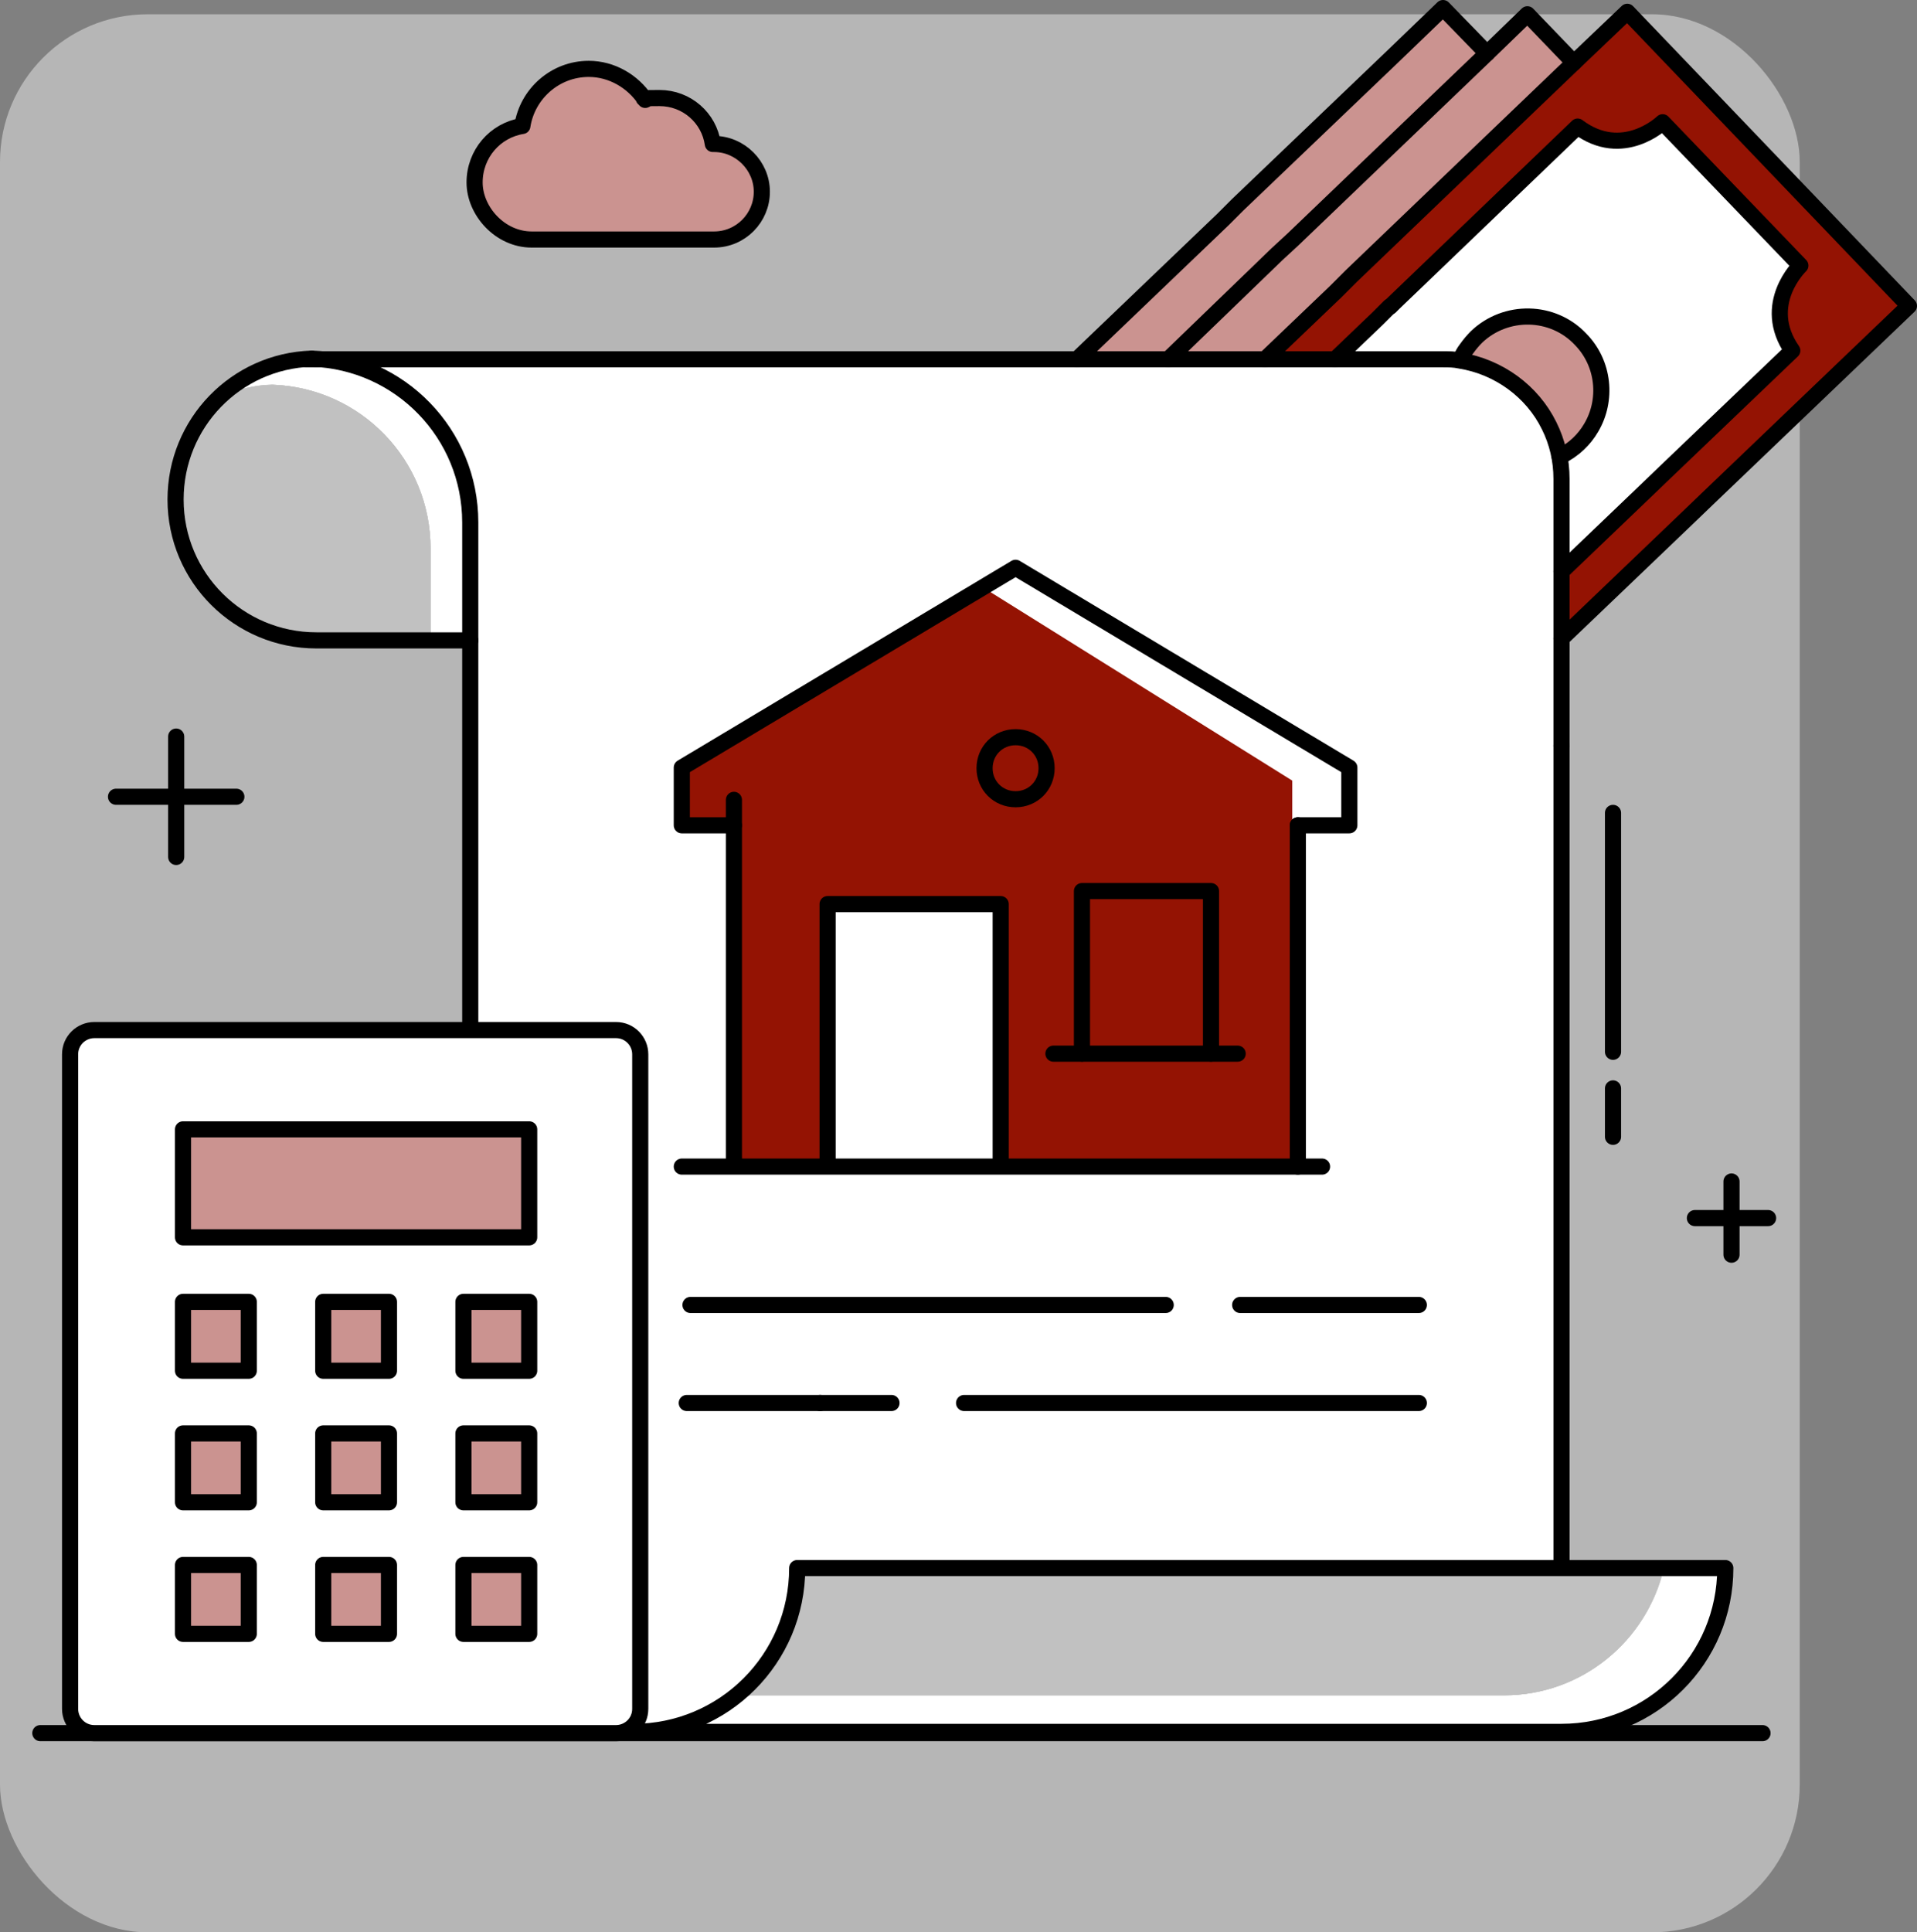 <?xml version="1.0" encoding="UTF-8"?>
<svg id="Layer_1" xmlns="http://www.w3.org/2000/svg" version="1.1" viewBox="0 0 309 311.4">
  <rect x="0" y="0" width="309" height="311.4" fill="#808080" stroke="none"/>
  <!-- Generator: Adobe Illustrator 29.0.0, SVG Export Plug-In . SVG Version: 2.1.0 Build 186)  -->
  <defs>
    <style>
      .st0 {
        fill: #fff;
      }

      .st1 {
        fill: #941303;
      }

      .st2 {
        fill: #ededed;
        opacity: .5;
      }

      .st3 {
        fill: none;
        stroke: #000;
        stroke-linecap: round;
        stroke-linejoin: round;
        stroke-width: 2.6px;
      }

      .st4 {
        fill: #c1c1c1;
      }

      .st5 {
        fill: #cb9390;
      }
    </style>
  </defs>
  <rect class="st2" y="2.3" width="290.1" height="309.1" rx="23.8" ry="23.8"/>
  <g>
    <g>
      <g>
        <g>
          <polygon class="st0" points="76.6 277.6 129.2 277.6 129.2 279.3 92.4 279.3 76.6 279.3 76.6 277.6"/>
          <path class="st0" d="M209.8,278.7c-6.4,0-12.5-.3-18-1.2h64c-5.5.9-11.6,1.2-18,1.2h-27.9,0Z"/>
        </g>
        <polyline class="st3" points="6.5 279.3 53.5 279.3 76.6 279.3 92.4 279.3 129.2 279.3 212 279.3 233.1 279.3 237.7 279.3 284.1 279.3"/>
      </g>
      <g>
        <g>
          <g>
            <g>
              <path class="st1" d="M262.3,1.9l45.4,47.4-56,53.6v-10.8s37.2-35.6,37.2-35.6c-5.2-7.5,1.3-13.7,1.3-13.7l-22.2-23.1s-6.4,6.2-13.7.7l-39.1,37.5-10.4-.8,49-46.9,8.6-8.2h0Z"/>
              <path class="st0" d="M268,19.7l22.2,23.1s-6.5,6.2-1.3,13.7l-37.2,35.6.7-19.2c6.3-3.1,6.2-14.5,2.4-18.4-4.5-4.7-12.1-4.9-16.8-.4-.6.6-2.2,3.2-2.7,3.9l-20.1-.2,39.1-37.5c7.3,5.5,13.7-.7,13.7-.7Z"/>
              <path class="st0" d="M278.1,252.7c0,14.6-11.8,26.4-26.4,26.4H102.1c6.3,0,12.1-2.2,16.6-5.9h123.7c12.5,0,23-8.7,25.7-20.5h9.9Z"/>
              <path class="st4" d="M268.2,252.7c-2.7,11.7-13.2,20.5-25.7,20.5h-123.7c5.9-4.8,9.7-12.2,9.7-20.5h139.6Z"/>
              <path class="st4" d="M268.2,252.7c-2.7,11.7-13.2,20.5-25.7,20.5h-123.7c5.9-4.8,9.7-12.2,9.7-20.5h139.6Z"/>
              <path class="st5" d="M249.8,67.5l-13.4-11.3c.5-.7,1-1.3,1.6-1.9,4.7-4.5,12.3-4.4,16.8.4,3.8,3.9,5.2,12.6-2.4,18.4"/>
              <polygon class="st5" points="239.7 8.6 246.2 2.3 253.7 10.1 204.7 57.1 189.1 57.1 239.7 8.6"/>
              <path class="st0" d="M251.7,120.2v132.5h-123.2c0,14.6-11.8,26.4-26.4,26.4h0c-14.6,0-26.4-11.8-26.4-26.4V84.2c0-14.3-11.3-25.9-25.5-26.4.2,0,.5,0,.7,0h181.6l6.6,1.4,7.1,4.6c2.9,3.9,5.4,10.4,5.4,13.5v43h0Z"/>
              <polygon class="st5" points="232.6 1.3 239.7 8.6 189.1 57.1 174.4 57.1 224.5 9.1 232.6 1.3"/>
              <path class="st5" d="M236.4,56.2l2.8,1.8c-.4,0-.9,0-1.3,0h-2.5c.3-.6.6-1.2,1-1.7Z"/>
              <polygon class="st0" points="217.5 124.6 217.5 133.9 209.2 133.9 209.2 188.8 200 188.8 200 137.3 208.3 137.3 208.3 128 156.2 96.8 163.7 92.3 217.5 124.6"/>
              <polygon class="st1" points="208.3 125.8 208.3 137.3 208.7 137.3 208.7 187.6 162.1 187.6 162.1 146.3 133.4 146.3 133.4 188.8 118.3 188.8 118.3 133.9 109.9 133.9 109.9 124.6 159.3 95.2 208.3 125.8"/>
              <path class="st0" d="M75.8,84.2v19h-6.4v-14.8c0-14.3-11.3-25.9-25.5-26.4h0c-2.9,0-5.7.8-8.3,1.9,3.9-3.6,9-5.8,14.7-6h0c14.1.5,25.5,12.1,25.5,26.4Z"/>
              <path class="st4" d="M69.4,88.4v14.8h-18.4c-12.5,0-22.7-10.1-22.7-22.7h0c0-6.6,2.8-12.5,7.3-16.6,2.5-1.1,5.3-1.8,8.3-1.9h0c14.2.5,25.5,12.1,25.5,26.4Z"/>
              <path class="st4" d="M69.4,88.4v14.8h-18.4c-12.5,0-22.7-10.1-22.7-22.7h0c0-6.6,2.8-12.5,7.3-16.6,2.5-1.1,5.3-1.8,8.3-1.9h0c14.2.5,25.5,12.1,25.5,26.4Z"/>
            </g>
            <g>
              <polyline class="st3" points="203.9 57.9 215.3 47 217.8 44.5 253.7 10.1 262.3 1.9 307.7 49.3 275.1 80.5 272.5 83 251.7 102.9"/>
              <path class="st3" d="M251.7,92.1l14-13.4,2.6-2.5,20.6-19.7c-5.2-7.5,1.3-13.7,1.3-13.7l-22.2-23.1s-6.4,6.2-13.7.7l-29.6,28.4-.6.6"/>
              <polyline class="st3" points="215.2 57.9 222.1 51.3 223.3 50.1 224 49.4"/>
              <path class="st3" d="M235.4,57.9c.3-.6.6-1.2,1-1.7.5-.7,1-1.3,1.6-1.9,4.7-4.5,12.3-4.4,16.8.4,3.8,3.9,4.3,9.8,1.7,14.2-1.1,1.9-2.8,3.6-5.1,4.7"/>
              <polyline class="st3" points="188.3 57.9 205.8 41 208.4 38.6 239.7 8.6 246.2 2.3 253.7 10.1"/>
              <polyline class="st3" points="173.6 57.9 197.1 35.4 199.5 33 224.5 9.1 232.6 1.3 239.7 8.6 239.7 8.6"/>
              <path class="st3" d="M75.8,103.2h-24.8c-12.5,0-22.7-10.1-22.7-22.7h0c0-12.3,9.7-22.3,21.9-22.7M102.1,279.1h0c-14.6,0-26.4-11.8-26.4-26.4v-47.4"/>
              <line class="st3" x1="251.7" y1="120.2" x2="251.7" y2="252.7"/>
              <path class="st3" d="M51,57.9h181.6c.9,0,1.8,0,2.7.2,6.3,1,11.7,5,14.4,10.5,1.3,2.6,2,5.5,2,8.6v43"/>
              <path class="st3" d="M75.8,205.3v-121.1c0-14.3-11.3-25.9-25.5-26.4"/>
              <path class="st3" d="M51,57.9c-.2,0-.5,0-.7,0h0c-.3,0-.6,0-.9,0h1.6ZM102.1,279.1h149.6c14.6,0,26.4-11.8,26.4-26.4h-149.6c0,14.6-11.8,26.4-26.4,26.4h0Z"/>
              <line class="st3" x1="199.9" y1="210.3" x2="228.7" y2="210.3"/>
              <line class="st3" x1="111.3" y1="210.3" x2="187.9" y2="210.3"/>
              <line class="st3" x1="155.4" y1="226.1" x2="228.7" y2="226.1"/>
              <line class="st3" x1="132.2" y1="226.1" x2="143.7" y2="226.1"/>
              <line class="st3" x1="110.7" y1="226.1" x2="132.2" y2="226.1"/>
            </g>
          </g>
          <g>
            <g>
              <path class="st0" d="M103.2,169.9v105.5c0,2.2-1.8,3.9-3.9,3.9H15.2c-2.2,0-3.9-1.8-3.9-3.9v-105.5c0-2.2,1.8-3.9,3.9-3.9h84.1c2.2,0,3.9,1.8,3.9,3.9ZM85.3,263.2v-11.1h-10.6v11.1h10.6ZM85.3,242v-11.1h-10.6v11.1h10.6ZM85.3,220.9v-11.1h-10.6v11.1h10.6ZM85.3,199.4v-17.4H29.5v17.4h55.8ZM62.7,263.2v-11.1h-10.6v11.1h10.6ZM62.7,242v-11.1h-10.6v11.1h10.6ZM62.7,220.9v-11.1h-10.6v11.1h10.6ZM40.1,263.2v-11.1h-10.6v11.1h10.6ZM40.1,242v-11.1h-10.6v11.1h10.6ZM40.1,220.9v-11.1h-10.6v11.1h10.6Z"/>
              <rect class="st5" x="74.7" y="252.2" width="10.6" height="11.1"/>
              <rect class="st5" x="52.1" y="252.2" width="10.6" height="11.1"/>
              <rect class="st5" x="29.5" y="252.2" width="10.6" height="11.1"/>
              <rect class="st5" x="29.5" y="209.8" width="10.6" height="11.1"/>
              <rect class="st5" x="29.5" y="231" width="10.6" height="11.1"/>
              <rect class="st5" x="52.1" y="231" width="10.6" height="11.1"/>
              <rect class="st5" x="74.7" y="231" width="10.6" height="11.1"/>
              <rect class="st5" x="52.1" y="209.8" width="10.6" height="11.1"/>
              <rect class="st5" x="74.7" y="209.8" width="10.6" height="11.1"/>
              <rect class="st5" x="29.5" y="182" width="55.8" height="17.4"/>
            </g>
            <g>
              <path class="st3" d="M103.2,275.4c0,2.2-1.8,3.9-3.9,3.9H15.2c-2.2,0-3.9-1.8-3.9-3.9v-105.5c0-2.2,1.8-3.9,3.9-3.9h84.1c2.2,0,3.9,1.8,3.9,3.9v105.5Z"/>
              <rect class="st3" x="29.5" y="182" width="55.8" height="17.4"/>
              <rect class="st3" x="29.5" y="209.8" width="10.6" height="11.1"/>
              <rect class="st3" x="52.1" y="209.8" width="10.6" height="11.1"/>
              <rect class="st3" x="74.7" y="209.8" width="10.6" height="11.1"/>
              <rect class="st3" x="29.5" y="231" width="10.6" height="11.1"/>
              <rect class="st3" x="52.1" y="231" width="10.6" height="11.1"/>
              <rect class="st3" x="74.7" y="231" width="10.6" height="11.1"/>
              <rect class="st3" x="29.5" y="252.2" width="10.6" height="11.1"/>
              <rect class="st3" x="52.1" y="252.2" width="10.6" height="11.1"/>
              <rect class="st3" x="74.7" y="252.2" width="10.6" height="11.1"/>
            </g>
          </g>
        </g>
        <g>
          <path class="st5" d="M115,23.1c4.3,0,7.7,3.5,7.7,7.7s-3.5,7.7-7.7,7.7h-29.4c-5.1,0-9.2-4.1-9.2-9.2s3.3-8.4,7.7-9.1c.8-5.2,5.3-9.2,10.7-9.2s7.1,1.9,9.1,5c.7-.2,1.5-.3,2.3-.3,4.3,0,8,3.2,8.6,7.4h.2,0Z"/>
          <path class="st3" d="M94.9,11.1c-5.4,0-9.9,4-10.7,9.2-4.4.7-7.7,4.5-7.7,9.1s4.1,9.2,9.2,9.2h29.4c4.3,0,7.7-3.5,7.7-7.7s-3.5-7.7-7.7-7.7h-.2c-.6-4.2-4.2-7.4-8.6-7.4s-1.6.1-2.3.3c-2-3-5.4-5-9.1-5h0Z"/>
        </g>
      </g>
    </g>
    <polyline class="st3" points="209.2 133 209.2 133 209.2 188"/>
    <polyline class="st3" points="118.3 187.9 118.3 133 118.3 128.9"/>
    <polyline class="st3" points="209.2 133 209.2 133 217.5 133 217.5 123.7 163.7 91.5 109.9 123.7 109.9 133 118.3 133"/>
    <polyline class="st3" points="133.4 187.9 133.4 145.7 161.3 145.7 161.3 187.9"/>
    <path class="st3" d="M168.7,123.8c0,2.8-2.2,5-5,5s-5-2.2-5-5,2.2-5,5-5,5,2.2,5,5Z"/>
    <polyline class="st3" points="174.4 169.8 174.4 143.6 195.2 143.6 195.2 169.8"/>
    <polyline class="st3" points="169.8 169.8 174.4 169.8 195.2 169.8 199.5 169.8"/>
    <polyline class="st3" points="109.9 188 118.3 188 133.4 188 161.3 188 209.2 188 213.1 188"/>
    <g>
      <g>
        <line class="st3" x1="279.1" y1="190.4" x2="279.1" y2="202.2"/>
        <line class="st3" x1="285" y1="196.3" x2="273.2" y2="196.3"/>
      </g>
      <g>
        <line class="st3" x1="28.4" y1="118.7" x2="28.4" y2="138.1"/>
        <line class="st3" x1="38.1" y1="128.4" x2="18.7" y2="128.4"/>
      </g>
    </g>
    <line class="st3" x1="260" y1="175.4" x2="260" y2="183.2"/>
    <line class="st3" x1="260" y1="131" x2="260" y2="169.5"/>
  </g>
</svg>